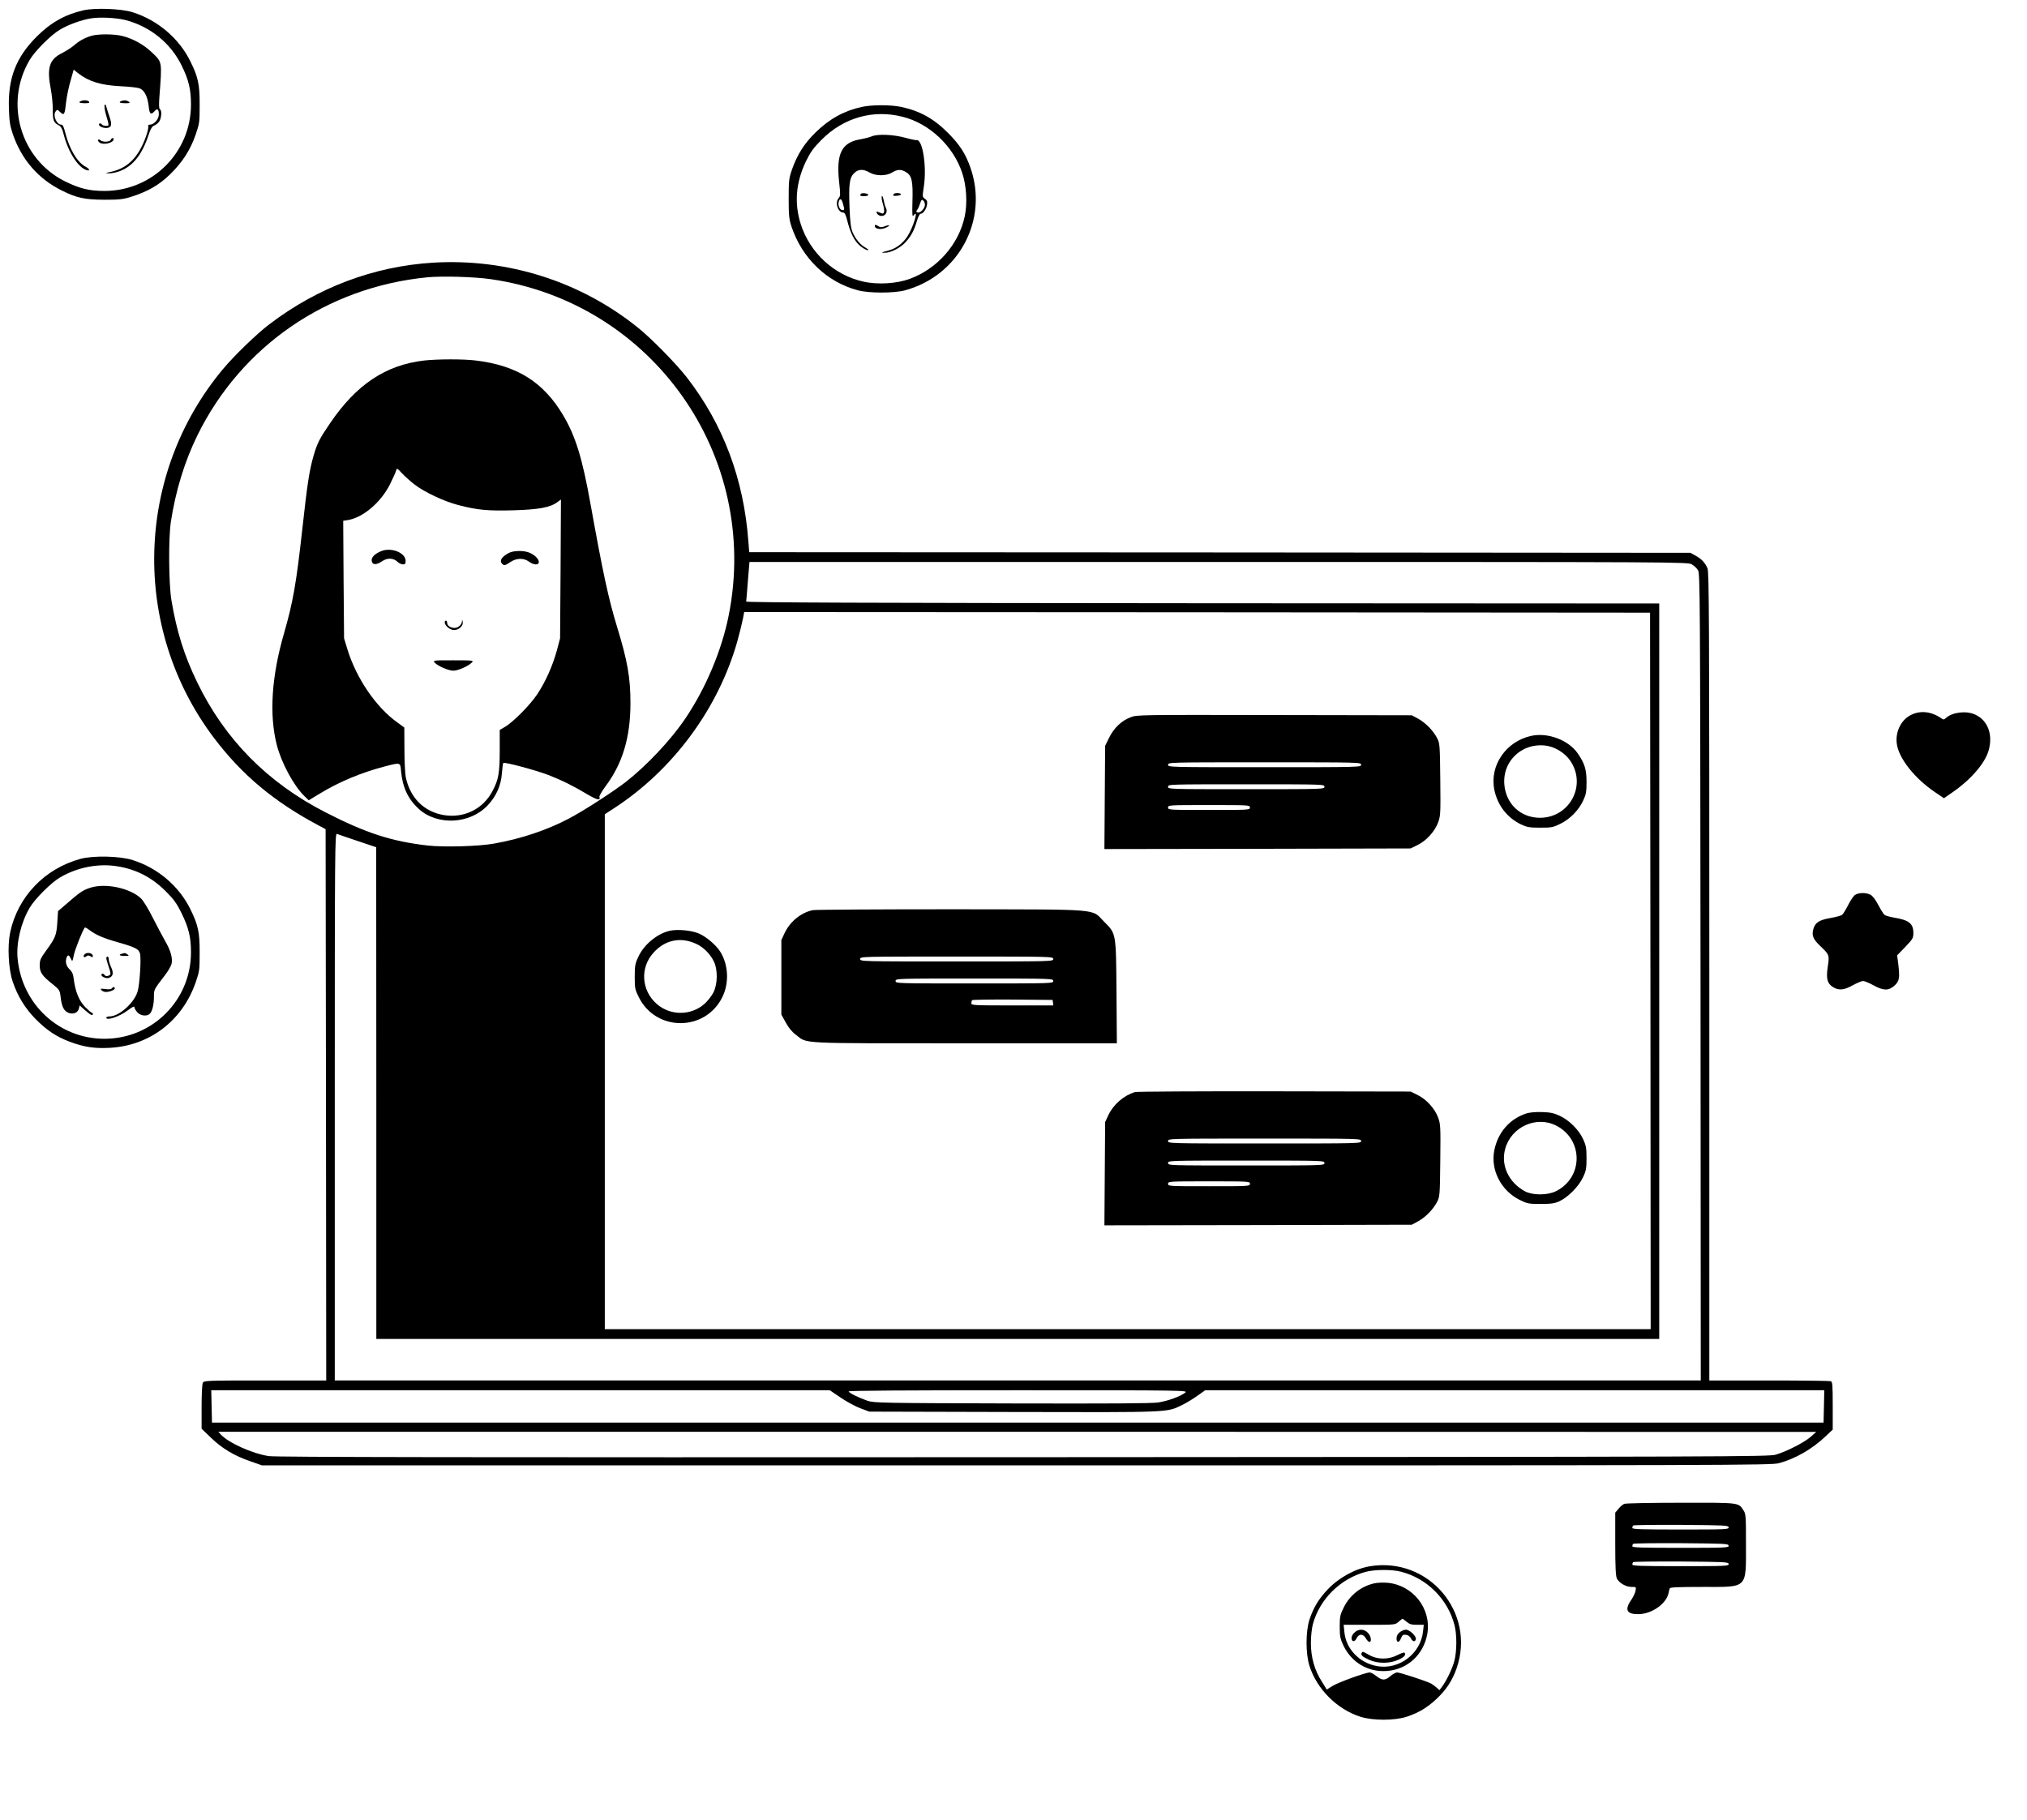 <?xml version="1.0" standalone="no"?>
<!DOCTYPE svg PUBLIC "-//W3C//DTD SVG 20010904//EN"
 "http://www.w3.org/TR/2001/REC-SVG-20010904/DTD/svg10.dtd">
<svg version="1.0" xmlns="http://www.w3.org/2000/svg"
 width="1659pt" height="1490pt" viewBox="0 0 1659 1490"
 preserveAspectRatio="xMidYMid meet">

<g transform="translate(0,1490) scale(0.1,-0.1)"
fill="#000000" stroke="none">
<path d="M684 14816 c-152 -35 -268 -100 -384 -216 -170 -170 -236 -343 -227
-590 3 -102 9 -140 31 -205 72 -211 208 -368 401 -464 124 -62 188 -75 350
-76 119 0 151 3 215 23 140 44 232 97 323 186 100 98 165 198 209 326 31 90
32 102 32 240 1 167 -12 228 -75 356 -93 190 -268 339 -474 404 -90 29 -307
37 -401 16z m342 -80 c202 -52 370 -188 460 -371 59 -120 77 -197 77 -320 1
-392 -316 -708 -708 -708 -123 0 -201 19 -320 77 -366 180 -502 639 -293 994
42 73 177 208 250 250 65 39 172 78 249 91 71 13 210 6 285 -13z"/>
<path d="M745 14606 c-57 -18 -99 -42 -141 -79 -20 -17 -64 -45 -97 -62 -104
-51 -125 -121 -91 -296 9 -46 16 -120 16 -163 -1 -89 6 -109 46 -130 22 -11
31 -27 45 -83 38 -144 120 -268 188 -286 28 -8 23 10 -8 27 -70 36 -134 143
-169 280 -13 52 -20 66 -35 66 -35 0 -67 75 -45 106 14 19 15 19 39 -4 32 -30
37 -22 48 82 5 44 21 123 36 173 l26 93 36 -29 c88 -69 187 -99 351 -107 63
-3 130 -10 148 -16 42 -12 70 -66 79 -148 6 -64 18 -74 48 -40 23 26 35 17 35
-26 0 -39 -39 -84 -72 -84 -11 0 -18 -5 -15 -12 6 -19 -21 -105 -55 -171 -57
-113 -136 -178 -248 -203 -51 -11 -53 -12 -18 -13 21 -1 61 8 88 18 106 40
180 132 232 285 22 66 31 81 55 91 16 7 34 24 41 39 15 34 16 83 1 92 -8 4 -9
34 -5 93 23 305 25 290 -63 374 -64 61 -151 110 -238 132 -69 18 -203 18 -258
1z"/>
<path d="M663 14073 c-26 -10 -12 -18 31 -18 34 0 42 3 34 13 -10 12 -42 15
-65 5z"/>
<path d="M993 14073 c-26 -10 -12 -18 32 -18 39 0 43 2 28 13 -17 12 -38 14
-60 5z"/>
<path d="M856 14040 c-3 -8 1 -40 9 -70 30 -104 30 -100 2 -100 -14 0 -29 5
-32 10 -8 13 -25 13 -25 0 0 -17 46 -33 74 -26 30 7 33 30 12 91 -8 22 -18 56
-24 75 -6 24 -11 30 -16 20z"/>
<path d="M906 13755 c-7 -18 -67 -20 -84 -3 -6 6 -15 8 -19 4 -5 -4 1 -14 12
-23 31 -23 115 -3 115 28 0 15 -17 10 -24 -6z"/>
<path d="M7054 14025 c-146 -32 -266 -98 -380 -210 -92 -90 -149 -181 -191
-300 -26 -75 -28 -91 -28 -240 0 -141 3 -168 23 -230 87 -259 288 -453 542
-521 90 -25 300 -25 389 0 441 121 683 579 533 1005 -41 115 -86 185 -182 282
-117 118 -231 181 -385 214 -86 18 -239 18 -321 0z m334 -81 c219 -55 414
-239 487 -459 35 -104 44 -248 21 -355 -48 -229 -222 -428 -448 -512 -108 -40
-264 -50 -383 -23 -238 53 -436 235 -511 470 -55 172 -40 342 42 514 38 77 60
108 127 176 181 182 423 251 665 189z"/>
<path d="M7135 13784 c-22 -9 -63 -19 -91 -24 -155 -24 -202 -118 -176 -351
11 -98 11 -114 -3 -129 -34 -37 -8 -120 37 -120 11 0 21 -20 32 -64 21 -84 47
-144 81 -184 27 -33 83 -68 92 -58 3 2 -9 11 -25 20 -39 20 -80 70 -104 125
-14 34 -20 80 -25 200 -7 194 -1 245 37 283 35 35 75 36 127 6 51 -30 136 -30
185 0 44 27 74 28 115 2 46 -27 56 -76 51 -238 -3 -109 -1 -130 9 -116 47 64
-3 -100 -52 -174 -43 -62 -95 -99 -167 -117 -48 -12 -50 -13 -18 -14 49 -1
129 39 172 87 45 49 71 98 93 175 9 31 22 57 29 57 21 0 46 35 53 72 4 29 1
38 -17 51 -21 15 -21 17 -10 91 27 164 -7 394 -57 389 -10 -1 -49 7 -88 18
-99 28 -229 34 -280 13z m-236 -551 c14 -49 14 -53 -4 -53 -20 0 -38 37 -31
66 9 35 24 29 35 -13z m671 -9 c0 -27 -32 -64 -55 -64 -17 0 -19 11 -6 26 5 5
14 26 21 47 10 31 14 36 26 26 8 -6 14 -22 14 -35z"/>
<path d="M7047 13314 c-14 -15 -6 -20 28 -20 19 1 33 6 32 11 -4 12 -50 19
-60 9z"/>
<path d="M7317 13313 c-15 -14 -6 -19 28 -15 19 2 32 8 29 13 -6 10 -48 12
-57 2z"/>
<path d="M7217 13294 c-3 -6 0 -35 9 -64 17 -57 13 -86 -11 -76 -8 3 -22 9
-30 12 -11 4 -13 2 -9 -10 3 -8 14 -18 24 -21 41 -13 71 26 50 65 -6 12 -14
40 -18 63 -4 23 -11 37 -15 31z"/>
<path d="M7160 13050 c0 -24 46 -32 85 -16 45 19 43 31 -3 14 -26 -10 -37 -10
-52 0 -24 15 -30 15 -30 2z"/>
<path d="M3545 12750 c-485 -30 -943 -202 -1340 -504 -103 -78 -288 -257 -379
-366 -723 -865 -754 -2121 -75 -3020 230 -304 492 -523 859 -718 l55 -29 3
-2256 2 -2257 -500 0 c-483 0 -500 -1 -510 -19 -6 -12 -10 -94 -10 -198 l0
-178 78 -75 c91 -87 188 -146 322 -192 l95 -33 6175 0 c5885 0 6178 1 6240 18
134 36 273 116 383 221 l57 54 0 195 c0 168 -2 196 -16 201 -9 3 -236 6 -505
6 l-489 0 0 3305 c0 2961 -2 3310 -15 3343 -20 47 -50 78 -100 105 l-40 22
-3852 3 -3851 2 -7 88 c-37 508 -205 957 -503 1342 -88 113 -285 314 -397 405
-471 381 -1069 571 -1680 535z m471 -135 c1322 -190 2209 -1444 1948 -2753
-57 -286 -188 -597 -356 -845 -118 -175 -317 -386 -488 -519 -108 -83 -346
-237 -465 -299 -178 -94 -394 -166 -610 -204 -124 -23 -414 -31 -545 -16 -295
34 -503 101 -833 270 -476 243 -827 598 -1053 1066 -106 218 -168 416 -211
672 -22 135 -25 501 -5 638 38 252 112 496 217 710 359 732 1061 1215 1882
1295 121 12 387 4 519 -15z m9831 -2335 c18 -10 40 -31 50 -47 17 -26 18 -166
21 -3330 l2 -3303 -5590 0 -5590 0 0 2241 c0 2131 1 2241 18 2233 9 -4 86 -30
169 -58 l152 -51 1 -2012 0 -2013 5250 0 5250 0 0 3010 0 3010 -3737 2 c-2789
2 -3737 6 -3736 14 1 7 8 82 14 168 l13 156 3840 0 c3790 0 3841 0 3873 -20z
m-339 -3328 l2 -2932 -4280 0 -4280 0 0 2108 0 2107 77 50 c483 314 854 818
1009 1370 18 66 38 146 44 178 l11 57 3707 -2 3707 -3 3 -2933z m-6625 -3494
c50 -34 123 -73 162 -87 l70 -26 1180 -3 c1296 -3 1252 -5 1380 57 33 16 89
50 124 75 l65 46 2533 0 2534 0 -3 -132 -3 -133 -6595 0 -6595 0 -3 133 -3
132 2531 0 2531 0 92 -62z m2817 42 c-40 -31 -139 -67 -220 -80 -55 -8 -375
-10 -1200 -8 -1063 3 -1128 4 -1180 22 -65 22 -146 61 -155 76 -4 7 443 10
1387 10 1383 0 1393 -1 1368 -20z m5120 -361 c-51 -45 -194 -119 -285 -146
-57 -17 -319 -18 -6160 -21 -4585 -2 -6119 0 -6175 9 -135 20 -333 110 -394
178 l-19 21 6539 0 6539 -1 -45 -40z"/>
<path d="M3471 11949 c-315 -37 -554 -196 -770 -514 -86 -126 -105 -163 -135
-267 -34 -118 -51 -229 -91 -593 -50 -451 -76 -601 -150 -858 -102 -350 -123
-666 -60 -913 38 -149 140 -338 228 -422 l34 -33 94 57 c154 94 337 170 527
220 134 34 128 36 135 -44 13 -130 58 -225 146 -305 153 -137 417 -123 562 30
71 75 111 166 117 265 3 43 8 81 12 83 13 8 267 -60 366 -98 109 -42 210 -92
321 -159 78 -46 111 -54 99 -22 -3 7 19 46 48 85 141 187 206 403 206 683 0
209 -24 346 -110 626 -70 229 -117 449 -216 1000 -68 381 -124 562 -226 733
-161 270 -376 405 -713 446 -103 13 -315 12 -424 0z m-77 -1016 c83 -63 241
-137 356 -167 156 -41 244 -49 454 -43 206 6 299 23 358 67 l29 21 -3 -568 -4
-568 -26 -98 c-35 -128 -93 -257 -161 -360 -60 -90 -199 -230 -266 -268 l-41
-24 0 -162 c0 -189 -9 -243 -58 -336 -77 -149 -233 -226 -399 -199 -162 27
-276 140 -312 310 -6 29 -11 133 -11 230 l-1 177 -55 40 c-176 125 -337 361
-411 601 l-27 89 -4 481 -3 481 38 6 c124 20 270 144 345 293 24 49 47 99 50
112 6 22 8 21 49 -23 23 -25 70 -66 103 -92z"/>
<path d="M3121 10389 c-52 -21 -82 -50 -79 -78 4 -36 36 -38 84 -6 45 31 93
29 129 -5 12 -11 31 -20 43 -20 17 0 22 6 22 28 0 67 -116 114 -199 81z"/>
<path d="M4165 10374 c-63 -33 -82 -68 -50 -94 13 -10 22 -8 57 16 53 37 112
39 157 7 39 -29 81 -31 81 -3 0 24 -34 58 -77 76 -43 19 -131 18 -168 -2z"/>
<path d="M3781 9814 c-1 -27 -31 -54 -60 -54 -33 0 -61 18 -61 40 0 11 -4 20
-10 20 -5 0 -10 -6 -10 -14 0 -24 34 -56 66 -62 42 -8 88 30 81 66 -4 21 -4
22 -6 4z"/>
<path d="M3558 9476 c25 -28 112 -66 153 -66 38 0 126 39 152 68 15 16 6 17
-153 17 -165 0 -168 0 -152 -19z"/>
<path d="M9254 9029 c-75 -28 -137 -88 -176 -167 l-33 -67 -3 -422 -3 -423
1253 2 1253 3 57 28 c72 35 140 110 168 184 20 54 21 72 18 352 -3 288 -4 297
-27 341 -32 61 -96 126 -156 158 l-50 27 -1125 2 c-1101 2 -1126 2 -1176 -18z
m1886 -389 c0 -20 -7 -20 -790 -20 -783 0 -790 0 -790 20 0 20 7 20 790 20
783 0 790 0 790 -20z m-300 -180 c0 -20 -7 -20 -640 -20 -633 0 -640 0 -640
20 0 20 7 20 640 20 633 0 640 0 640 -20z m-610 -170 c0 -20 -7 -20 -335 -20
-328 0 -335 0 -335 20 0 20 7 20 335 20 328 0 335 0 335 -20z"/>
<path d="M12530 8876 c-205 -46 -339 -242 -300 -439 25 -127 105 -231 220
-286 48 -22 69 -26 155 -26 93 0 105 2 166 32 80 39 150 111 187 191 23 49 27
70 27 152 0 102 -15 150 -72 233 -76 110 -247 174 -383 143z m171 -91 c62 -22
116 -62 150 -111 138 -200 -3 -467 -246 -468 -159 -1 -281 114 -293 275 -8
113 43 214 138 274 73 46 172 57 251 30z"/>
<path d="M6653 7450 c-97 -20 -186 -92 -232 -189 l-26 -56 0 -305 0 -305 36
-65 c23 -43 52 -78 85 -102 95 -73 1 -68 1381 -68 l1244 0 -3 418 c-4 489 -2
478 -102 578 -108 108 3 99 -1251 101 -599 0 -1109 -3 -1132 -7z m1967 -400
c0 -20 -7 -20 -790 -20 -783 0 -790 0 -790 20 0 20 7 20 790 20 783 0 790 0
790 -20z m0 -180 c0 -20 -7 -20 -645 -20 -638 0 -645 0 -645 20 0 20 7 20 645
20 638 0 645 0 645 -20z m-2 -177 l3 -23 -335 0 c-319 0 -336 1 -336 18 0 10
3 22 7 25 4 4 153 6 332 5 l326 -3 3 -22z"/>
<path d="M5477 7280 c-103 -26 -208 -114 -253 -213 -26 -55 -29 -73 -29 -162
0 -93 2 -105 33 -167 140 -284 544 -284 684 0 57 115 50 265 -17 372 -34 53
-110 119 -171 147 -62 28 -182 39 -247 23z m219 -105 c60 -27 115 -81 146
-144 34 -69 32 -187 -4 -257 -15 -28 -48 -70 -73 -92 -111 -97 -279 -97 -390
0 -126 111 -138 296 -27 419 94 105 220 132 348 74z"/>
<path d="M9290 5961 c-94 -29 -177 -101 -219 -190 l-26 -56 -3 -423 -3 -422
1258 2 1258 3 50 27 c60 32 124 97 156 158 23 44 24 53 27 341 3 280 2 298
-18 352 -28 74 -96 149 -168 184 l-57 28 -1115 2 c-613 1 -1126 -2 -1140 -6z
m1850 -401 c0 -20 -7 -20 -790 -20 -783 0 -790 0 -790 20 0 20 7 20 790 20
783 0 790 0 790 -20z m-300 -180 c0 -20 -7 -20 -640 -20 -633 0 -640 0 -640
20 0 20 7 20 640 20 633 0 640 0 640 -20z m-610 -170 c0 -20 -7 -20 -335 -20
-328 0 -335 0 -335 20 0 20 7 20 335 20 328 0 335 0 335 -20z"/>
<path d="M12493 5786 c-138 -45 -234 -156 -263 -303 -32 -160 56 -330 208
-405 63 -31 73 -33 172 -33 87 0 113 4 153 22 71 33 159 122 193 196 26 54 29
74 29 157 0 83 -4 103 -28 156 -36 77 -113 154 -192 191 -48 22 -76 28 -145
30 -51 2 -102 -3 -127 -11z m244 -100 c224 -114 222 -426 -3 -537 -68 -34
-190 -34 -252 -1 -133 71 -200 212 -163 347 48 180 255 275 418 191z"/>
<path d="M15641 9048 c-80 -39 -129 -136 -117 -233 14 -120 145 -286 314 -400
l72 -49 68 47 c149 102 266 236 297 341 39 131 -5 250 -110 297 -72 33 -185
20 -238 -28 -15 -14 -22 -15 -35 -5 -82 58 -173 69 -251 30z"/>
<path d="M660 7870 c-295 -80 -514 -309 -577 -603 -23 -112 -14 -299 21 -402
40 -119 101 -218 186 -305 92 -93 169 -145 280 -187 118 -44 203 -57 330 -50
326 18 593 222 702 537 31 90 32 102 32 240 1 167 -12 228 -75 356 -93 190
-267 339 -474 404 -103 33 -321 38 -425 10z m299 -61 c158 -25 286 -92 402
-209 61 -61 86 -96 123 -171 61 -124 79 -200 79 -324 1 -392 -316 -708 -708
-708 -372 0 -676 282 -711 658 -12 127 28 294 98 413 42 73 177 208 250 250
141 83 313 116 467 91z"/>
<path d="M735 7632 c-63 -22 -79 -33 -218 -154 l-42 -36 -6 -94 c-7 -104 -15
-124 -92 -230 -45 -62 -52 -78 -52 -119 0 -58 19 -86 103 -153 59 -47 61 -51
68 -105 9 -81 26 -115 63 -131 40 -16 78 -1 87 35 l6 25 45 -40 c46 -40 63
-48 63 -30 0 6 -4 10 -8 10 -5 0 -29 21 -54 46 -50 50 -82 129 -94 228 -5 42
-13 61 -35 82 -28 27 -37 63 -23 98 9 23 19 20 34 -11 12 -28 13 -27 25 32 11
49 74 208 90 223 2 2 19 -7 37 -21 55 -41 112 -66 239 -102 137 -39 166 -54
175 -91 11 -43 -3 -255 -20 -311 -29 -94 -152 -203 -229 -203 -15 0 -27 -4
-27 -10 0 -28 109 9 175 59 37 28 55 37 55 27 0 -8 10 -27 23 -41 24 -29 76
-37 101 -15 21 17 36 74 36 141 0 60 -2 56 92 179 26 34 50 76 53 94 9 46 -10
110 -55 186 -20 36 -65 120 -99 187 -33 67 -76 137 -94 156 -89 88 -297 132
-422 89z"/>
<path d="M691 7087 c-15 -18 -2 -30 16 -15 11 9 19 9 34 0 15 -10 19 -9 19 2
0 26 -50 35 -69 13z"/>
<path d="M998 7093 c-32 -8 -19 -18 22 -18 36 0 39 1 24 12 -10 7 -20 12 -23
12 -3 -1 -14 -3 -23 -6z"/>
<path d="M870 7057 c0 -8 9 -40 20 -72 16 -46 17 -60 8 -67 -18 -11 -36 -10
-43 2 -8 13 -25 13 -25 0 0 -15 39 -32 60 -25 35 11 42 39 20 87 -11 23 -20
53 -20 66 0 12 -4 22 -10 22 -5 0 -10 -6 -10 -13z"/>
<path d="M914 6809 c-4 -7 -23 -9 -52 -5 -39 5 -43 4 -32 -9 7 -8 23 -15 36
-15 31 0 74 17 74 30 0 13 -17 13 -26 -1z"/>
<path d="M15182 7574 c-12 -8 -38 -46 -56 -83 -19 -37 -41 -73 -49 -79 -8 -7
-52 -19 -98 -27 -91 -16 -123 -37 -138 -91 -14 -51 -2 -81 56 -137 76 -72 77
-75 62 -172 -14 -99 -4 -136 45 -166 46 -28 89 -24 160 16 35 19 72 35 84 35
12 0 50 -16 85 -35 83 -46 125 -46 173 -2 40 37 44 61 30 180 l-9 67 67 69
c61 64 66 72 66 114 0 77 -36 106 -159 126 -35 6 -70 16 -77 22 -8 6 -31 43
-51 81 -23 44 -46 74 -64 84 -37 19 -99 18 -127 -2z"/>
<path d="M13294 2590 c-11 -4 -33 -22 -47 -40 l-27 -32 0 -256 c0 -186 4 -264
13 -282 19 -38 74 -70 120 -70 39 0 39 0 33 -32 -3 -18 -20 -52 -36 -76 -56
-80 -35 -117 63 -115 108 3 224 85 243 171 3 15 7 33 10 40 2 9 66 12 272 12
371 0 352 -19 352 353 0 237 -1 245 -23 278 -40 60 -32 59 -512 58 -242 0
-449 -4 -461 -9z m854 -192 c3 -17 -21 -18 -392 -18 -323 0 -396 2 -396 13 0
8 3 17 7 20 4 4 180 6 392 5 358 -3 386 -4 389 -20z m0 -150 c3 -17 -21 -18
-392 -18 -323 0 -396 2 -396 13 0 8 3 17 7 20 4 4 180 6 392 5 358 -3 386 -4
389 -20z m0 -150 c3 -17 -21 -18 -392 -18 -323 0 -396 2 -396 13 0 8 3 17 7
20 4 4 180 6 392 5 358 -3 386 -4 389 -20z"/>
<path d="M11211 2079 c-122 -21 -253 -93 -345 -190 -73 -77 -115 -147 -148
-244 -32 -98 -33 -278 -1 -380 60 -191 226 -357 418 -418 102 -32 281 -32 380
1 96 32 166 74 241 144 81 76 131 152 166 253 158 458 -231 914 -711 834z
m254 -44 c214 -54 386 -226 440 -440 19 -76 19 -202 0 -284 -15 -62 -66 -171
-105 -221 l-19 -25 -23 21 c-13 12 -34 27 -47 34 -39 20 -253 90 -276 90 -11
0 -36 -13 -55 -30 -44 -37 -68 -37 -115 0 -21 17 -45 30 -54 30 -34 0 -257
-81 -304 -110 l-48 -30 -39 63 c-61 94 -91 201 -91 317 0 55 7 120 16 154 55
206 226 375 435 430 73 19 211 20 285 1z"/>
<path d="M11251 1940 c-109 -23 -203 -96 -253 -198 -30 -60 -33 -75 -33 -157
0 -78 4 -98 28 -150 67 -143 203 -224 357 -213 170 12 302 134 332 305 35 205
-118 399 -327 417 -33 3 -80 1 -104 -4z m261 -315 c24 -20 40 -25 85 -25 l56
0 -6 -53 c-19 -184 -197 -318 -377 -285 -145 26 -255 142 -267 280 l-6 58 211
0 c210 0 211 0 239 25 15 13 30 25 32 25 2 0 16 -11 33 -25z"/>
<path d="M11084 1535 c-16 -16 -24 -34 -22 -48 4 -29 26 -28 41 3 19 38 53 38
75 1 9 -17 23 -31 30 -31 21 0 13 50 -13 75 -32 33 -78 33 -111 0z"/>
<path d="M11456 1539 c-17 -14 -26 -30 -26 -50 0 -38 22 -38 37 2 10 25 16 30
40 27 17 -2 32 -12 40 -28 14 -29 36 -33 41 -7 5 24 -51 77 -81 77 -13 0 -36
-9 -51 -21z"/>
<path d="M11145 1370 c-10 -17 5 -31 59 -56 72 -33 171 -33 244 1 47 22 63 41
46 57 -3 4 -29 -6 -57 -20 -73 -38 -163 -38 -231 1 -56 31 -53 30 -61 17z"/>
</g>
</svg>
